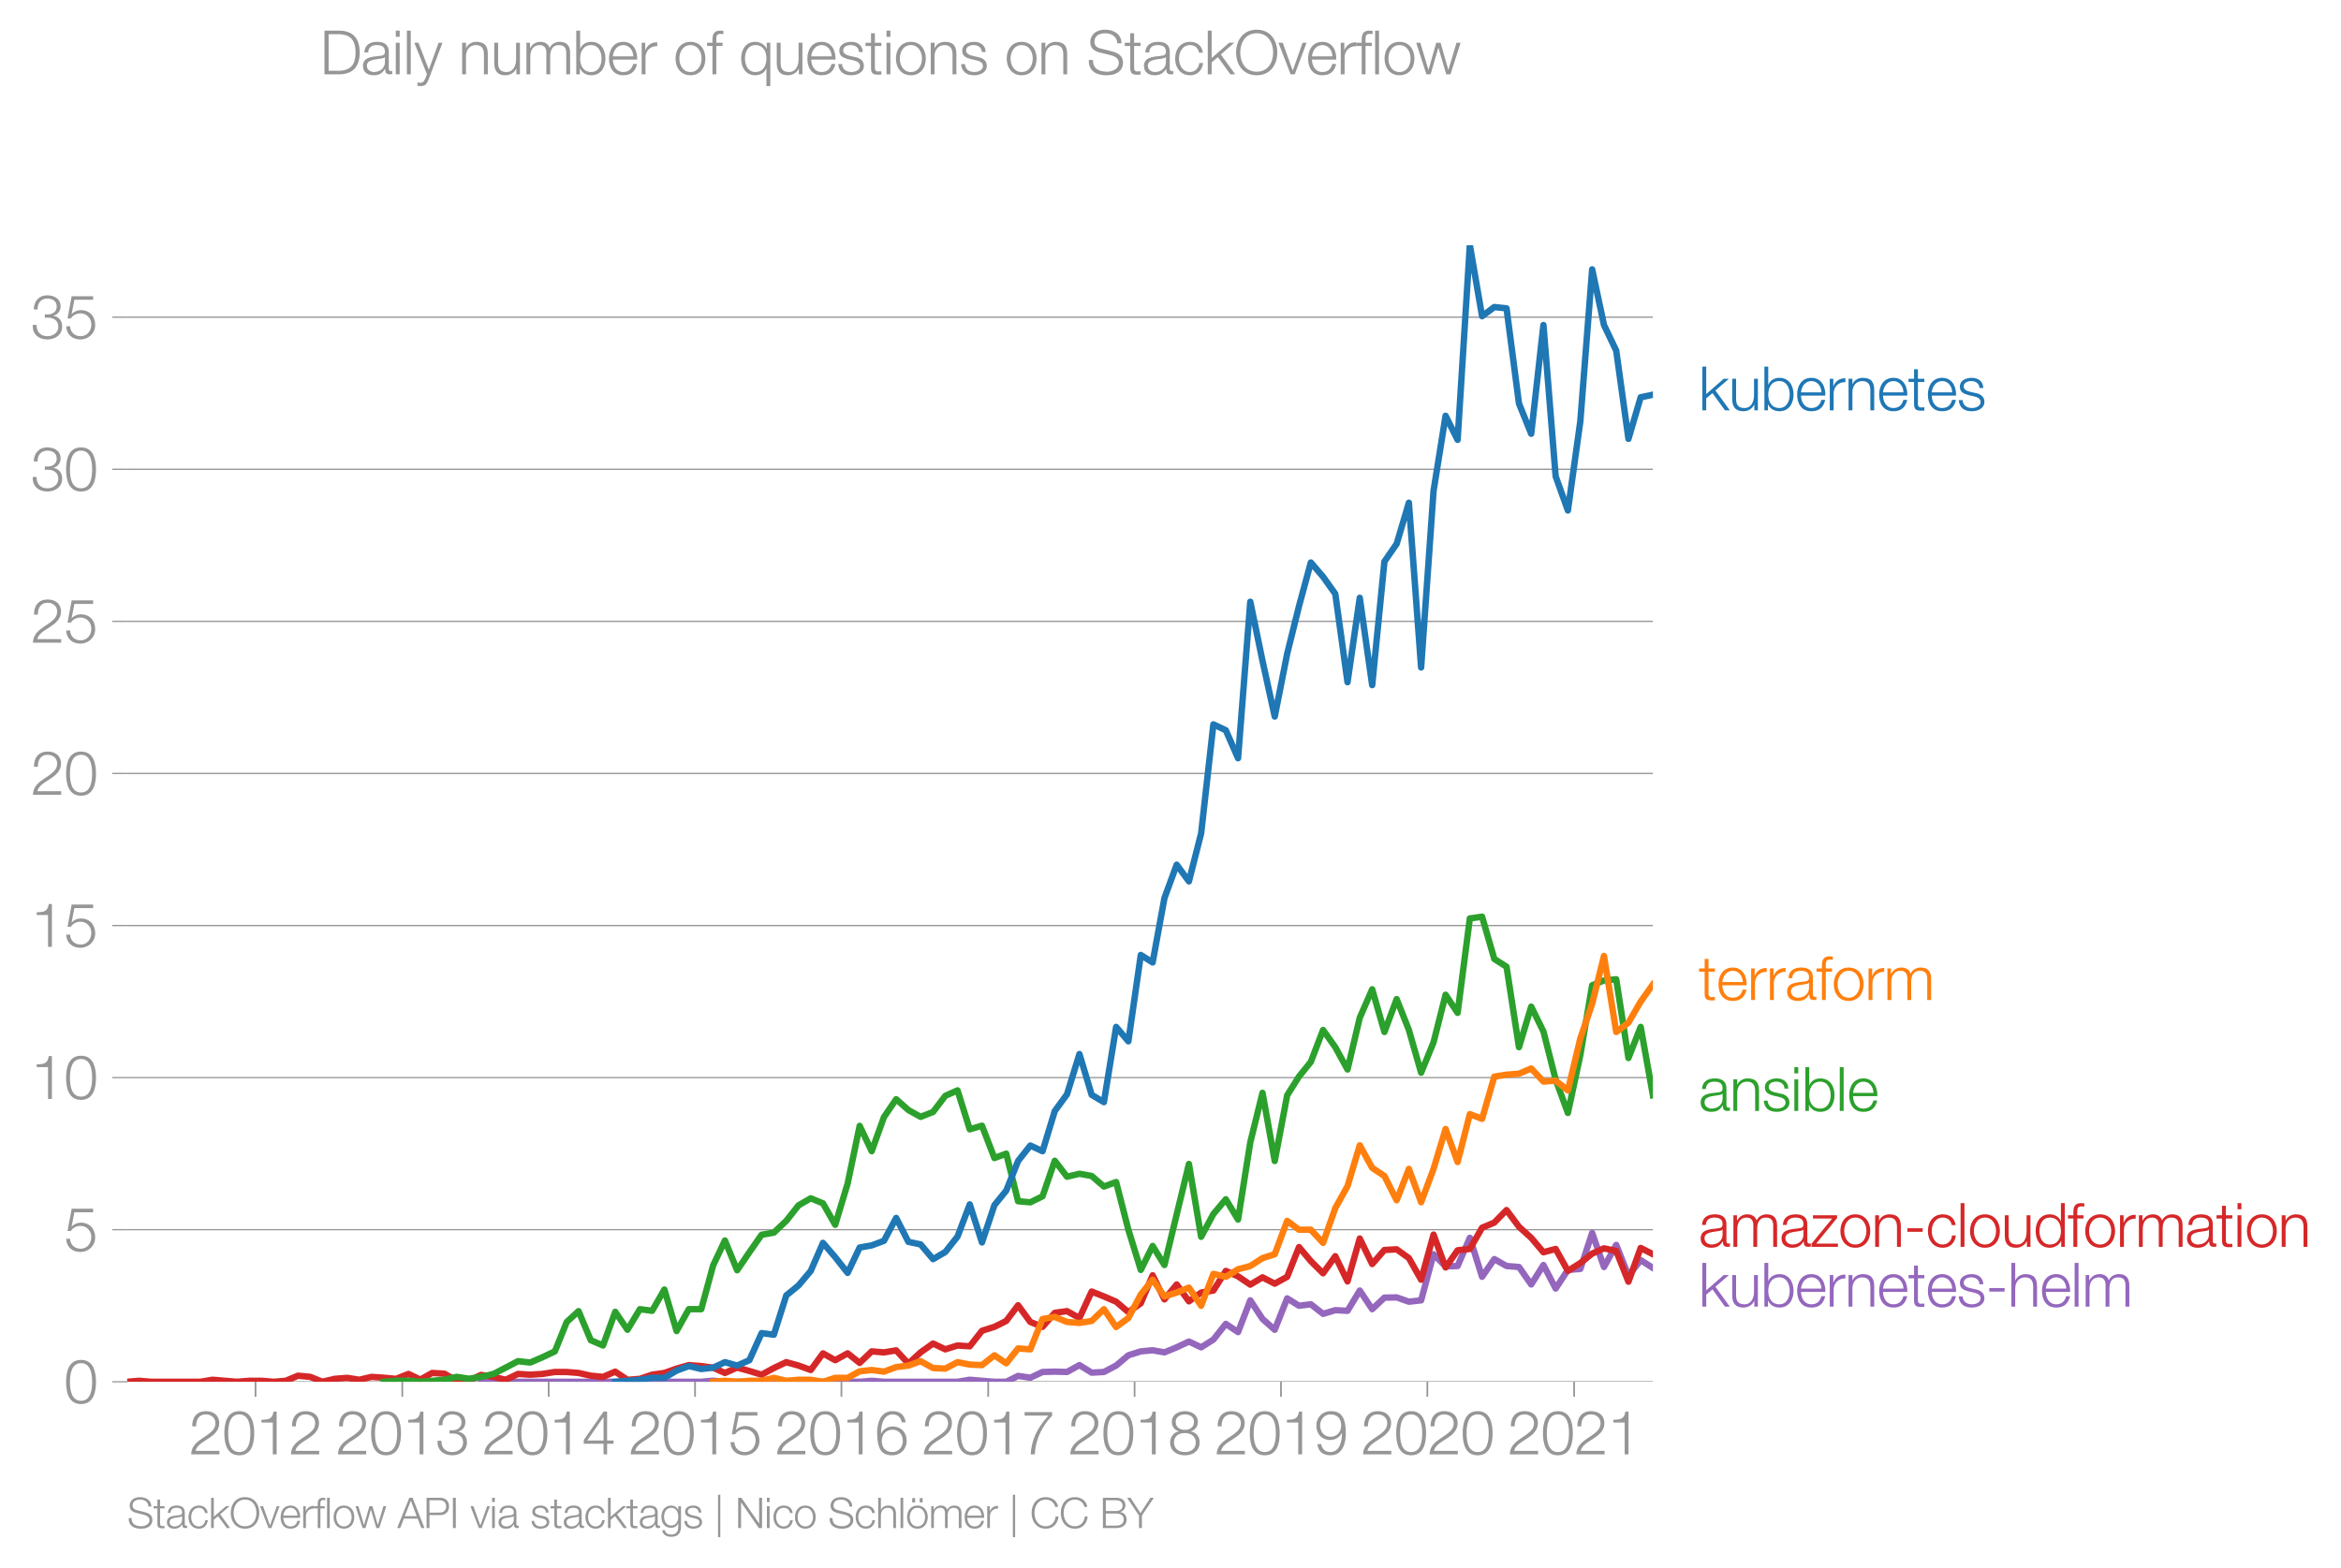 <svg height="489.395" viewBox="0 0 547.937 367.046" width="730.582" xmlns="http://www.w3.org/2000/svg" xmlns:xlink="http://www.w3.org/1999/xlink"><defs><style>*{stroke-linecap:butt;stroke-linejoin:round}</style></defs><g id="figure_1"><path d="M0 367.046h547.937V0H0z" style="fill:none" id="patch_1"/><g id="axes_1"><path d="M29.766 323.519h357.12V57.407H29.766z" style="fill:none" id="patch_2"/><g id="matplotlib.axis_1"><g id="xtick_1"><g id="line2d_1"><defs><path d="M0 0v3.5" id="mca7bc85712" style="stroke:#969696;stroke-width:.4"/></defs><use style="fill:#969696;stroke:#969696;stroke-width:.4" x="59.804" xlink:href="#mca7bc85712" y="323.519"/></g><g style="fill:#969696" transform="matrix(.14 0 0 -.14 44.238 340.516)" id="text_1"><defs><path d="M3181 371H691c109 602 909 999 1344 1293 583 378 1127 845 1127 1594 0 832-608 1260-1389 1260-973 0-1453-665-1434-1587h403c-12 659 276 1248 1012 1248 544 0 1004-333 1004-915 0-358-128-595-371-845C1626 1658 262 1331 230 0h2951v371z" id="HelveticaNeue-Light-32" transform="scale(.016)"/><path d="M1779 4179c1024 0 1159-1190 1159-1965 0-780-135-1971-1159-1971S621 1434 621 2214c0 775 134 1965 1158 1965zm0 339C474 4518 218 3258 218 2208 218 1165 474-96 1779-96c1306 0 1562 1261 1562 2310 0 1044-256 2304-1562 2304z" id="HelveticaNeue-Light-30" transform="scale(.016)"/><path d="M621 3328h1184V0h403v4480h-326c-122-826-557-838-1261-864v-288z" id="HelveticaNeue-Light-31" transform="scale(.016)"/></defs><use xlink:href="#HelveticaNeue-Light-32"/><use x="55.6" xlink:href="#HelveticaNeue-Light-30"/><use x="111.2" xlink:href="#HelveticaNeue-Light-31"/><use x="166.8" xlink:href="#HelveticaNeue-Light-32"/></g></g><g id="xtick_2"><use style="fill:#969696;stroke:#969696;stroke-width:.4" x="94.16" xlink:href="#mca7bc85712" y="323.519" id="line2d_2"/><g style="fill:#969696" transform="matrix(.14 0 0 -.14 78.593 340.516)" id="text_2"><defs><path d="M211 1427C147 467 813-96 1741-96c825 0 1542 486 1542 1363 0 589-339 1011-921 1107v13c480 115 755 506 755 992 0 794-685 1139-1389 1139-870 0-1408-627-1414-1472h403c-13 666 345 1133 1017 1133 538 0 980-256 980-845 0-563-493-819-909-812h-339v-340h339c595 0 1075-313 1075-947 0-640-557-992-1146-992-723 0-1145 474-1120 1184H211z" id="HelveticaNeue-Light-33" transform="scale(.016)"/></defs><use xlink:href="#HelveticaNeue-Light-32"/><use x="55.6" xlink:href="#HelveticaNeue-Light-30"/><use x="111.2" xlink:href="#HelveticaNeue-Light-31"/><use x="166.8" xlink:href="#HelveticaNeue-Light-33"/></g></g><g id="xtick_3"><use style="fill:#969696;stroke:#969696;stroke-width:.4" x="128.421" xlink:href="#mca7bc85712" y="323.519" id="line2d_3"/><g style="fill:#969696" transform="matrix(.14 0 0 -.14 112.855 340.516)" id="text_3"><defs><path d="M192 1114h2067V0h371v1114h672v339h-672v3027h-364L192 1504v-390zm365 339 1689 2438h13V1453H557z" id="HelveticaNeue-Light-34" transform="scale(.016)"/></defs><use xlink:href="#HelveticaNeue-Light-32"/><use x="55.6" xlink:href="#HelveticaNeue-Light-30"/><use x="111.2" xlink:href="#HelveticaNeue-Light-31"/><use x="166.8" xlink:href="#HelveticaNeue-Light-34"/></g></g><g id="xtick_4"><use style="fill:#969696;stroke:#969696;stroke-width:.4" x="162.683" xlink:href="#mca7bc85712" y="323.519" id="line2d_4"/><g style="fill:#969696" transform="matrix(.14 0 0 -.14 147.117 340.516)" id="text_4"><defs><path d="M230 1280C250 429 870-96 1702-96c858 0 1556 640 1556 1517 0 902-583 1549-1504 1549-346 0-724-154-948-416l-12 12 288 1485h1958v371H800L365 2099h345c218 339 602 531 999 531 665 0 1145-505 1145-1164 0-653-428-1223-1120-1223-614 0-1081 416-1100 1037H230z" id="HelveticaNeue-Light-35" transform="scale(.016)"/></defs><use xlink:href="#HelveticaNeue-Light-32"/><use x="55.6" xlink:href="#HelveticaNeue-Light-30"/><use x="111.2" xlink:href="#HelveticaNeue-Light-31"/><use x="166.8" xlink:href="#HelveticaNeue-Light-35"/></g></g><g id="xtick_5"><use style="fill:#969696;stroke:#969696;stroke-width:.4" x="196.945" xlink:href="#mca7bc85712" y="323.519" id="line2d_5"/><g style="fill:#969696" transform="matrix(.14 0 0 -.14 181.379 340.516)" id="text_5"><defs><path d="M1856 2579c685 0 1082-531 1082-1184 0-621-436-1152-1076-1152-780 0-1120 519-1120 1152 0 659 410 1184 1114 1184zm1376 768c-96 781-589 1171-1376 1171-1466 0-1600-1702-1600-2233C256 538 736-96 1824-96c883 0 1517 646 1517 1517 0 877-583 1497-1479 1497-505 0-979-300-1190-742h-13c0 813 192 2003 1235 2003 519 0 864-339 935-832h403z" id="HelveticaNeue-Light-36" transform="scale(.016)"/></defs><use xlink:href="#HelveticaNeue-Light-32"/><use x="55.6" xlink:href="#HelveticaNeue-Light-30"/><use x="111.2" xlink:href="#HelveticaNeue-Light-31"/><use x="166.8" xlink:href="#HelveticaNeue-Light-36"/></g></g><g id="xtick_6"><use style="fill:#969696;stroke:#969696;stroke-width:.4" x="231.3" xlink:href="#mca7bc85712" y="323.519" id="line2d_6"/><g style="fill:#969696" transform="matrix(.14 0 0 -.14 215.734 340.516)" id="text_6"><defs><path d="M326 4051h2477C1562 2637 1069 1517 960 0h435c103 2086 1255 3469 1811 4051v371H326v-371z" id="HelveticaNeue-Light-37" transform="scale(.016)"/></defs><use xlink:href="#HelveticaNeue-Light-32"/><use x="55.6" xlink:href="#HelveticaNeue-Light-30"/><use x="111.2" xlink:href="#HelveticaNeue-Light-31"/><use x="166.8" xlink:href="#HelveticaNeue-Light-37"/></g></g><g id="xtick_7"><use style="fill:#969696;stroke:#969696;stroke-width:.4" x="265.562" xlink:href="#mca7bc85712" y="323.519" id="line2d_7"/><g style="fill:#969696" transform="matrix(.14 0 0 -.14 249.996 340.516)" id="text_7"><defs><path d="M1779 243c-627 0-1139 339-1139 1011 0 660 525 986 1139 973 602 13 1139-326 1139-973 0-684-512-1011-1139-1011zm1357 3155c0 768-698 1120-1363 1120-659 0-1357-352-1357-1120 0-492 262-844 730-985v-13c-551-102-896-563-909-1146C237 352 941-96 1779-96c839 0 1543 448 1543 1350 0 602-340 1031-916 1146v13c455 134 730 499 730 985zm-1357-832c-473-12-960 231-960 832 0 512 467 781 960 781 538 0 954-269 954-781 0-576-461-844-954-832z" id="HelveticaNeue-Light-38" transform="scale(.016)"/></defs><use xlink:href="#HelveticaNeue-Light-32"/><use x="55.6" xlink:href="#HelveticaNeue-Light-30"/><use x="111.2" xlink:href="#HelveticaNeue-Light-31"/><use x="166.8" xlink:href="#HelveticaNeue-Light-38"/></g></g><g id="xtick_8"><use style="fill:#969696;stroke:#969696;stroke-width:.4" x="299.824" xlink:href="#mca7bc85712" y="323.519" id="line2d_8"/><g style="fill:#969696" transform="matrix(.14 0 0 -.14 284.258 340.516)" id="text_8"><defs><path d="M1702 1843c-684 0-1081 531-1081 1184 0 621 435 1152 1075 1152 781 0 1120-518 1120-1152 0-659-410-1184-1114-1184zM326 1075C422 294 915-96 1702-96c1466 0 1600 1702 1600 2234 0 1747-480 2380-1568 2380-883 0-1516-646-1516-1516 0-877 582-1498 1478-1498 506 0 979 301 1190 742h13c0-812-192-2003-1235-2003-518 0-864 339-934 832H326z" id="HelveticaNeue-Light-39" transform="scale(.016)"/></defs><use xlink:href="#HelveticaNeue-Light-32"/><use x="55.6" xlink:href="#HelveticaNeue-Light-30"/><use x="111.2" xlink:href="#HelveticaNeue-Light-31"/><use x="166.8" xlink:href="#HelveticaNeue-Light-39"/></g></g><g id="xtick_9"><use style="fill:#969696;stroke:#969696;stroke-width:.4" x="334.086" xlink:href="#mca7bc85712" y="323.519" id="line2d_9"/><g style="fill:#969696" transform="matrix(.14 0 0 -.14 318.52 340.516)" id="text_9"><use xlink:href="#HelveticaNeue-Light-32"/><use x="55.6" xlink:href="#HelveticaNeue-Light-30"/><use x="111.2" xlink:href="#HelveticaNeue-Light-32"/><use x="166.8" xlink:href="#HelveticaNeue-Light-30"/></g></g><g id="xtick_10"><use style="fill:#969696;stroke:#969696;stroke-width:.4" x="368.441" xlink:href="#mca7bc85712" y="323.519" id="line2d_10"/><g style="fill:#969696" transform="matrix(.14 0 0 -.14 352.875 340.516)" id="text_10"><use xlink:href="#HelveticaNeue-Light-32"/><use x="55.6" xlink:href="#HelveticaNeue-Light-30"/><use x="111.2" xlink:href="#HelveticaNeue-Light-32"/><use x="166.8" xlink:href="#HelveticaNeue-Light-31"/></g></g></g><g id="matplotlib.axis_2"><g id="ytick_1"><path clip-path="url(#p42429f0a68)" d="M29.766 323.519h357.12" style="fill:none;stroke:#969696;stroke-linecap:square;stroke-width:.3" id="line2d_11"/><g id="line2d_12"><defs><path d="M0 0h-3.5" id="m546b380d04" style="stroke:#969696;stroke-width:.3"/></defs><use style="fill:#969696;stroke:#969696;stroke-width:.3" x="29.766" xlink:href="#m546b380d04" y="323.519"/></g><use xlink:href="#HelveticaNeue-Light-30" style="fill:#969696" transform="matrix(.14 0 0 -.14 14.983 328.517)" id="text_11"/></g><g id="ytick_2"><path clip-path="url(#p42429f0a68)" d="M29.766 287.91h357.12" style="fill:none;stroke:#969696;stroke-linecap:square;stroke-width:.3" id="line2d_13"/><use style="fill:#969696;stroke:#969696;stroke-width:.3" x="29.766" xlink:href="#m546b380d04" y="287.911" id="line2d_14"/><use xlink:href="#HelveticaNeue-Light-35" style="fill:#969696" transform="matrix(.14 0 0 -.14 14.983 292.91)" id="text_12"/></g><g id="ytick_3"><path clip-path="url(#p42429f0a68)" d="M29.766 252.302h357.12" style="fill:none;stroke:#969696;stroke-linecap:square;stroke-width:.3" id="line2d_15"/><use style="fill:#969696;stroke:#969696;stroke-width:.3" x="29.766" xlink:href="#m546b380d04" y="252.302" id="line2d_16"/><g style="fill:#969696" transform="matrix(.14 0 0 -.14 7.2 257.3)" id="text_13"><use xlink:href="#HelveticaNeue-Light-31"/><use x="55.6" xlink:href="#HelveticaNeue-Light-30"/></g></g><g id="ytick_4"><path clip-path="url(#p42429f0a68)" d="M29.766 216.694h357.12" style="fill:none;stroke:#969696;stroke-linecap:square;stroke-width:.3" id="line2d_17"/><use style="fill:#969696;stroke:#969696;stroke-width:.3" x="29.766" xlink:href="#m546b380d04" y="216.694" id="line2d_18"/><g style="fill:#969696" transform="matrix(.14 0 0 -.14 7.2 221.693)" id="text_14"><use xlink:href="#HelveticaNeue-Light-31"/><use x="55.6" xlink:href="#HelveticaNeue-Light-35"/></g></g><g id="ytick_5"><path clip-path="url(#p42429f0a68)" d="M29.766 181.086h357.12" style="fill:none;stroke:#969696;stroke-linecap:square;stroke-width:.3" id="line2d_19"/><use style="fill:#969696;stroke:#969696;stroke-width:.3" x="29.766" xlink:href="#m546b380d04" y="181.086" id="line2d_20"/><g style="fill:#969696" transform="matrix(.14 0 0 -.14 7.2 186.084)" id="text_15"><use xlink:href="#HelveticaNeue-Light-32"/><use x="55.6" xlink:href="#HelveticaNeue-Light-30"/></g></g><g id="ytick_6"><path clip-path="url(#p42429f0a68)" d="M29.766 145.478h357.12" style="fill:none;stroke:#969696;stroke-linecap:square;stroke-width:.3" id="line2d_21"/><use style="fill:#969696;stroke:#969696;stroke-width:.3" x="29.766" xlink:href="#m546b380d04" y="145.478" id="line2d_22"/><g style="fill:#969696" transform="matrix(.14 0 0 -.14 7.2 150.476)" id="text_16"><use xlink:href="#HelveticaNeue-Light-32"/><use x="55.6" xlink:href="#HelveticaNeue-Light-35"/></g></g><g id="ytick_7"><path clip-path="url(#p42429f0a68)" d="M29.766 109.87h357.12" style="fill:none;stroke:#969696;stroke-linecap:square;stroke-width:.3" id="line2d_23"/><use style="fill:#969696;stroke:#969696;stroke-width:.3" x="29.766" xlink:href="#m546b380d04" y="109.87" id="line2d_24"/><g style="fill:#969696" transform="matrix(.14 0 0 -.14 7.2 114.868)" id="text_17"><use xlink:href="#HelveticaNeue-Light-33"/><use x="55.6" xlink:href="#HelveticaNeue-Light-30"/></g></g><g id="ytick_8"><path clip-path="url(#p42429f0a68)" d="M29.766 74.261h357.12" style="fill:none;stroke:#969696;stroke-linecap:square;stroke-width:.3" id="line2d_25"/><use style="fill:#969696;stroke:#969696;stroke-width:.3" x="29.766" xlink:href="#m546b380d04" y="74.261" id="line2d_26"/><g style="fill:#969696" transform="matrix(.14 0 0 -.14 7.2 79.26)" id="text_18"><use xlink:href="#HelveticaNeue-Light-33"/><use x="55.6" xlink:href="#HelveticaNeue-Light-35"/></g></g></g><path clip-path="url(#p42429f0a68)" d="m112.605 323.519 2.91-.23 2.862.23H164.138l2.77-.254 2.766.254H201.216l2.814-.23 2.865.23h17.226l2.861-.475 2.863.245 2.91.23h2.77l2.767-1.379 2.865.43 2.862-1.348 2.863-.077 2.863.077 2.91-1.609 2.863 1.77 2.865-.161 2.861-1.501 2.863-2.405 2.91-.919 2.77-.254 2.766.484 2.865-1.18 2.863-1.347 2.863 1.348 2.863-1.808 2.91-3.675 2.863 1.922 2.865-7.436 2.861 4.35 2.863 2.542 2.91-7.351 2.769 1.723 2.767-.345 2.865 2.244 2.863-.865 2.863.153 2.863-4.748 2.91 4.365 2.863-2.703 2.865-.054 2.86 1.003 2.864-.314 2.91-10.797 2.816 2.852 2.814-.095 2.865-6.601 2.863 9.128 2.863-4.143 2.863 1.616 2.91.23 2.862 4.089 2.865-4.549 2.861 5.498 2.863-4.35 2.91-.23 2.77-8.425 2.766 7.966 2.865-5.169 2.863 7.237 2.863-3.676 2.863 1.838" style="fill:none;stroke:#9467bd;stroke-linecap:square;stroke-width:1.5" id="line2d_27"/><path clip-path="url(#p42429f0a68)" d="m29.766 323.519 2.767-.23 2.865.23h11.499l2.863-.475 2.865.245 2.861.23 2.863-.23h2.91l2.816.23 2.814-.23 2.865-1.194 2.863.275 2.863 1.149 2.863-.69 2.91-.229 2.863.444 2.865-.674 2.86.2 2.864.26 2.91-1.149 2.769 1.33 2.767-1.56 2.865.169 2.863 1.67 2.863-.009 2.863-1.37 2.91.46 2.862.673 2.865-1.363 2.861.176 2.863-.176 2.91-.46 2.77.009 2.766.221 2.865.644 2.863.275 2.863-1.225 2.863 1.914 2.91-.23 2.863-.972 2.865-.406 2.861-1.018 2.863-.82 2.91.23 2.77.37 2.766 1.238 2.865-1.256 2.863.797 2.863.865 2.863-1.554 2.91-1.379 2.863.797 2.865 1.041 2.86-3.89 2.864 1.593 2.91-1.608 2.816 2.242 2.814-2.702 2.865.238 2.863-.467 2.863 3.078 2.863-2.619 2.91-2.068 2.863 1.363 2.864-.903 2.861.191 2.863-3.637 2.91-.919 2.77-1.378 2.767-3.676 2.865 3.913 2.862 1.141 2.863-3.278 2.863-.398 2.91 1.608 2.863-6.195 2.865 1.141 2.861 1.233 2.863 2.443 2.91-2.068 2.77-6.547 2.766 5.629 2.865-3.492 2.863 3.951 2.863-2.052 2.863-.475 2.91-4.595 2.863 1.272 2.865 1.945 2.861-1.708 2.863 1.478 2.91-1.608 2.769-6.958 2.767 3.282 2.865 2.856 2.863-4.005 2.863 5.904 2.863-10.039 2.91 5.973 2.863-3.293 2.865-.153 2.86 2.053 2.864 5.069 2.91-10.568 2.816 7.692 2.814-4.016 2.865-.314 2.863-4.97 2.863-1.202 2.863-2.933 2.91 3.905 2.862 2.589 2.865 3.384 2.861-.773 2.863 5.138 2.91-1.837 2.77-2.216 2.766-1.23 2.865.62 2.863 7.19 2.863-7.902 2.863 1.47" style="fill:none;stroke:#d62728;stroke-linecap:square;stroke-width:1.5" id="line2d_28"/><path clip-path="url(#p42429f0a68)" d="m89.842 323.519 2.863-.23h2.91l2.769.23 2.767-.23 2.865-.245 2.863-.674 2.863.437 2.863-.437 2.91-.689 2.862-1.486 2.865-1.5 2.861.314 2.863-1.233 2.91-1.379 2.77-6.867 2.766-2.552 2.865 6.808 2.863 1.233 2.863-7.88 2.863 4.204 2.91-4.824 2.863.383 2.865-4.978 2.861 9.725 2.863-5.13h2.91l2.77-10.215 2.766-5.866 2.865 6.968 2.863-4.212 2.863-4.096 2.863-.498 2.91-2.757 2.863-3.63 2.865-1.654 2.86 1.18 2.864 5.023 2.91-9.649 2.816-13.514 2.814 5.933 2.865-7.971 2.863-4.204 2.863 2.542 2.863 1.593 2.91-1.149 2.863-3.768 2.864-1.286 2.861 9.12 2.863-.85 2.91 7.581 2.77-1.033 2.767 11.141 2.865.253 2.862-1.401 2.863-8.332 2.863 3.737 2.91-.689 2.863.513 2.865 2.474 2.861-1.05 2.863 11.158 2.91 9.419 2.77-5.604 2.766 4.455 2.865-11.831 2.863-11.831 2.863 17.053 2.863-5.337 2.91-3.446 2.863 4.748 2.865-18.072 2.861-11.602 2.863 15.967 2.91-15.392 2.769-4.39 2.767-3.421 2.865-7.482 2.863 4.036 2.863 5.222 2.863-12.114 2.91-6.662 2.863 9.993 2.865-7.696 2.86 7.221 2.864 10.009 2.91-7.122 2.816-11.13 2.814 4.238 2.865-22.107 2.863-.406 2.863 9.901 2.863 1.815 2.91 18.838 2.862-9.496 2.865 5.82 2.861 11.272 2.863 7.796 2.91-13.554 2.77-16.336 2.766-1.124 2.865-.283 2.863 18.432 2.863-7.275 2.863 16.005" style="fill:none;stroke:#2ca02c;stroke-linecap:square;stroke-width:1.5" id="line2d_29"/><g style="fill:#1f77b4" transform="matrix(.14 0 0 -.14 397.6 96.072)" id="text_19"><defs><path d="M384 0h403v1254l653 544L2746 0h505L1747 2080l1408 1222h-537L787 1702v2868H384V0z" id="HelveticaNeue-Light-6b" transform="scale(.016)"/><path d="M3059 3302h-403V1568c0-672-301-1325-992-1325-640 0-864 314-883 909v2150H378V1158C378 390 704-96 1536-96c493 0 928 250 1139 691h13V0h371v3302z" id="HelveticaNeue-Light-75" transform="scale(.016)"/><path d="M3027 1651c0-685-313-1408-1081-1408-858 0-1159 723-1159 1408s301 1408 1159 1408c768 0 1081-723 1081-1408zM384 0h371v627h13C954 179 1414-96 1946-96c1004 0 1484 813 1484 1747 0 935-480 1747-1484 1747-493 0-973-249-1146-723h-13v1895H384V0z" id="HelveticaNeue-Light-62" transform="scale(.016)"/><path d="M3162 1542c32 928-391 1856-1453 1856-1050 0-1491-876-1491-1747C218 710 659-96 1709-96c832 0 1267 435 1440 1184h-403c-128-499-448-845-1037-845-775 0-1082 711-1088 1299h2541zM621 1882c64 601 429 1177 1088 1177 653 0 1030-569 1049-1177H621z" id="HelveticaNeue-Light-65" transform="scale(.016)"/><path d="M384 0h403v1760c0 685 499 1222 1229 1184v403c-595 26-1043-288-1248-819h-13v774H384V0z" id="HelveticaNeue-Light-72" transform="scale(.016)"/><path d="M378 0h403v1926c13 647 397 1133 1037 1133 652 0 838-429 838-998V0h403v2125c0 787-281 1273-1209 1273-468 0-909-268-1056-665h-13v569H378V0z" id="HelveticaNeue-Light-6e" transform="scale(.016)"/><path d="M1024 4294H621v-992H45v-339h576V704c-7-563 179-742 717-742 121 0 236 12 358 12v346c-115-13-230-19-346-19-288 19-326 173-326 435v2227h672v339h-672v992z" id="HelveticaNeue-Light-74" transform="scale(.016)"/><path d="M2765 2336c-26 717-551 1062-1210 1062-582 0-1241-256-1241-928 0-563 396-742 921-883l519-115c364-90 723-218 723-602 0-460-525-627-903-627-537 0-940 282-972 826H198C262 262 787-96 1555-96c615 0 1325 275 1325 992 0 576-480 845-941 915l-537 122c-276 70-685 198-685 557 0 428 422 569 781 569 460 0 844-224 864-723h403z" id="HelveticaNeue-Light-73" transform="scale(.016)"/></defs><use xlink:href="#HelveticaNeue-Light-6b"/><use x="50" xlink:href="#HelveticaNeue-Light-75"/><use x="103.7" xlink:href="#HelveticaNeue-Light-62"/><use x="161.1" xlink:href="#HelveticaNeue-Light-65"/><use x="213" xlink:href="#HelveticaNeue-Light-72"/><use x="244.5" xlink:href="#HelveticaNeue-Light-6e"/><use x="298.2" xlink:href="#HelveticaNeue-Light-65"/><use x="350.1" xlink:href="#HelveticaNeue-Light-74"/><use x="379.7" xlink:href="#HelveticaNeue-Light-65"/><use x="431.6" xlink:href="#HelveticaNeue-Light-73"/></g><g style="fill:#ff7f0e" transform="matrix(.14 0 0 -.14 397.6 234.14)" id="text_20"><defs><path d="M2496 1280c6-646-538-1037-1152-1037-378 0-736 250-736 653 0 646 851 640 1536 762 109 19 288 51 339 147h13v-525zM749 2291c13 538 384 768 883 768 474 0 864-134 864-678 0-365-186-410-518-448-871-103-1773-135-1773-1063 0-665 499-966 1107-966 634 0 922 243 1203 672h13c0-346 64-576 474-576 108 0 172 6 262 26v339c-32-13-83-26-128-26-160 0-237 90-237 243v1754c0 883-633 1062-1216 1062-755 0-1299-332-1337-1107h403z" id="HelveticaNeue-Light-61" transform="scale(.016)"/><path d="M1658 3302h-653v288c6 359-7 640 441 640 96 0 186-12 295-32v346c-128 19-224 26-339 26-647 0-807-397-800-967v-301H38v-339h564V0h403v2963h653v339z" id="HelveticaNeue-Light-66" transform="scale(.016)"/><path d="M1779 3398c-1011 0-1561-800-1561-1747S768-96 1779-96s1562 800 1562 1747-551 1747-1562 1747zm0-339c775 0 1159-704 1159-1408S2554 243 1779 243c-774 0-1158 704-1158 1408s384 1408 1158 1408z" id="HelveticaNeue-Light-6f" transform="scale(.016)"/><path d="M384 0h403v1843c7 691 288 1216 986 1216 512 0 697-371 691-819V0h403v1869c0 614 199 1190 896 1190 576 0 781-294 781-838V0h403v2240c0 781-371 1158-1094 1158-435 0-851-211-1050-646-121 435-512 646-947 646-525 0-870-256-1082-652h-19v556H384V0z" id="HelveticaNeue-Light-6d" transform="scale(.016)"/></defs><use xlink:href="#HelveticaNeue-Light-74"/><use x="29.6" xlink:href="#HelveticaNeue-Light-65"/><use x="81.5" xlink:href="#HelveticaNeue-Light-72"/><use x="113" xlink:href="#HelveticaNeue-Light-72"/><use x="144.5" xlink:href="#HelveticaNeue-Light-61"/><use x="196.4" xlink:href="#HelveticaNeue-Light-66"/><use x="222.3" xlink:href="#HelveticaNeue-Light-6f"/><use x="277.9" xlink:href="#HelveticaNeue-Light-72"/><use x="309.4" xlink:href="#HelveticaNeue-Light-6d"/></g><g style="fill:#2ca02c" transform="matrix(.14 0 0 -.14 397.6 260.1)" id="text_21"><defs><path d="M390 0h404v3302H390V0zm0 3923h404v647H390v-647z" id="HelveticaNeue-Light-69" transform="scale(.016)"/><path d="M390 0h404v4570H390V0z" id="HelveticaNeue-Light-6c" transform="scale(.016)"/></defs><use xlink:href="#HelveticaNeue-Light-61"/><use x="51.9" xlink:href="#HelveticaNeue-Light-6e"/><use x="105.6" xlink:href="#HelveticaNeue-Light-73"/><use x="153.7" xlink:href="#HelveticaNeue-Light-69"/><use x="172.2" xlink:href="#HelveticaNeue-Light-62"/><use x="229.6" xlink:href="#HelveticaNeue-Light-6c"/><use x="248.1" xlink:href="#HelveticaNeue-Light-65"/></g><g style="fill:#d62728" transform="matrix(.14 0 0 -.14 397.6 291.924)" id="text_22"><defs><path d="M2765 3014v288H243v-339h2010L96 326V0h2758v339H582l2183 2675z" id="HelveticaNeue-Light-7a" transform="scale(.016)"/><path d="M1984 1574v372H384v-372h1600z" id="HelveticaNeue-Light-2d" transform="scale(.016)"/><path d="M3117 2266c-90 755-634 1132-1338 1132-1011 0-1561-800-1561-1747S768-96 1779-96c736 0 1255 486 1363 1280h-403c-51-550-461-941-960-941-774 0-1158 704-1158 1408s384 1408 1158 1408c525 0 826-301 935-793h403z" id="HelveticaNeue-Light-63" transform="scale(.016)"/><path d="M646 1651c0 685 314 1408 1082 1408 858 0 1158-723 1158-1408S2586 243 1728 243C960 243 646 966 646 1651zm2644 2919h-404V2675h-12c-173 474-653 723-1146 723-1005 0-1485-812-1485-1747C243 717 723-96 1728-96c480 0 1005 294 1178 723h12V0h372v4570z" id="HelveticaNeue-Light-64" transform="scale(.016)"/></defs><use xlink:href="#HelveticaNeue-Light-61"/><use x="51.9" xlink:href="#HelveticaNeue-Light-6d"/><use x="135.2" xlink:href="#HelveticaNeue-Light-61"/><use x="187.1" xlink:href="#HelveticaNeue-Light-7a"/><use x="233.4" xlink:href="#HelveticaNeue-Light-6f"/><use x="289" xlink:href="#HelveticaNeue-Light-6e"/><use x="342.7" xlink:href="#HelveticaNeue-Light-2d"/><use x="379.7" xlink:href="#HelveticaNeue-Light-63"/><use x="431.6" xlink:href="#HelveticaNeue-Light-6c"/><use x="450.1" xlink:href="#HelveticaNeue-Light-6f"/><use x="505.7" xlink:href="#HelveticaNeue-Light-75"/><use x="559.4" xlink:href="#HelveticaNeue-Light-64"/><use x="616.8" xlink:href="#HelveticaNeue-Light-66"/><use x="642.7" xlink:href="#HelveticaNeue-Light-6f"/><use x="698.3" xlink:href="#HelveticaNeue-Light-72"/><use x="729.8" xlink:href="#HelveticaNeue-Light-6d"/><use x="813.1" xlink:href="#HelveticaNeue-Light-61"/><use x="865" xlink:href="#HelveticaNeue-Light-74"/><use x="894.6" xlink:href="#HelveticaNeue-Light-69"/><use x="913.1" xlink:href="#HelveticaNeue-Light-6f"/><use x="968.7" xlink:href="#HelveticaNeue-Light-6e"/></g><g style="fill:#9467bd" transform="matrix(.14 0 0 -.14 397.6 305.924)" id="text_23"><defs><path d="M378 0h403v1926c13 647 397 1133 1037 1133 652 0 838-429 838-998V0h403v2125c0 787-281 1273-1209 1273-468 0-909-268-1056-665h-13v1837H378V0z" id="HelveticaNeue-Light-68" transform="scale(.016)"/></defs><use xlink:href="#HelveticaNeue-Light-6b"/><use x="50" xlink:href="#HelveticaNeue-Light-75"/><use x="103.7" xlink:href="#HelveticaNeue-Light-62"/><use x="161.1" xlink:href="#HelveticaNeue-Light-65"/><use x="213" xlink:href="#HelveticaNeue-Light-72"/><use x="244.5" xlink:href="#HelveticaNeue-Light-6e"/><use x="298.2" xlink:href="#HelveticaNeue-Light-65"/><use x="350.1" xlink:href="#HelveticaNeue-Light-74"/><use x="379.7" xlink:href="#HelveticaNeue-Light-65"/><use x="431.6" xlink:href="#HelveticaNeue-Light-73"/><use x="479.7" xlink:href="#HelveticaNeue-Light-2d"/><use x="516.7" xlink:href="#HelveticaNeue-Light-68"/><use x="570.4" xlink:href="#HelveticaNeue-Light-65"/><use x="622.3" xlink:href="#HelveticaNeue-Light-6c"/><use x="640.8" xlink:href="#HelveticaNeue-Light-6d"/></g><g style="fill:#969696" transform="matrix(.097 0 0 -.097 29.766 357.766)" id="text_24"><defs><path d="M230 1504C179 390 973-96 2054-96c1620 0 1748 992 1748 1306 0 748-538 1030-1184 1203l-1114 275c-371 90-691 269-691 698 0 678 550 908 1145 908 647 0 1223-352 1248-1049h436c6 934-788 1421-1690 1421-1286 0-1574-839-1574-1287 0-710 492-966 1030-1101l1018-249c422-103 940-307 940-826 0-665-729-928-1209-928-832 0-1511 288-1491 1229H230z" id="HelveticaNeue-Light-53" transform="scale(.016)"/><path d="M218 2285C218 1037 934-96 2374-96c1434 0 2151 1133 2151 2381s-717 2381-2151 2381C934 4666 218 3533 218 2285zm435 0c0 998 512 2009 1721 2009 1204 0 1716-1011 1716-2009 0-999-512-2010-1716-2010-1209 0-1721 1011-1721 2010z" id="HelveticaNeue-Light-4f" transform="scale(.016)"/><path d="M1286 0h429l1235 3302h-416L1510 403h-12L461 3302H13L1286 0z" id="HelveticaNeue-Light-76" transform="scale(.016)"/><path d="M1114 0h441l807 2778h12L3187 0h442l1062 3302h-429L3418 474h-13l-807 2828h-454L1338 474h-13L480 3302H51L1114 0z" id="HelveticaNeue-Light-77" transform="scale(.016)"/><path d="M-45 0h467l551 1421h2080L3610 0h467L2285 4570h-487L-45 0zm2067 4134 884-2342H1107l915 2342z" id="HelveticaNeue-Light-41" transform="scale(.016)"/><path d="M461 0h435v1958h1594c819 0 1356 480 1356 1306s-537 1306-1356 1306H461V0zm435 4198h1498c601 0 1017-307 1017-934s-416-934-1017-934H896v1868z" id="HelveticaNeue-Light-50" transform="scale(.016)"/><path d="M493 0h435v4570H493V0z" id="HelveticaNeue-Light-49" transform="scale(.016)"/><path d="M1709 378c-743 0-1088 646-1088 1312 0 684 320 1369 1088 1369 761 0 1062-723 1062-1369 0-672-365-1312-1062-1312zm1465 2924h-403v-569h-13c-160 365-569 665-1049 665-954 0-1491-755-1491-1664C218 794 653 38 1709 38c473 0 864 276 1049 679h13V269c0-807-320-1248-1062-1248-448 0-877 173-967 659H339c58-704 711-998 1370-998 1081 0 1459 601 1465 1587v3033z" id="HelveticaNeue-Light-67" transform="scale(.016)"/><path d="M544-1370h339v6400H544v-6400z" id="HelveticaNeue-Light-7c" transform="scale(.016)"/><path d="M454 0h436v3866h12L3565 0h486v4570h-435V704h-13L941 4570H454V0z" id="HelveticaNeue-Light-4e" transform="scale(.016)"/><path d="M1779 3398c-1011 0-1561-800-1561-1747S768-96 1779-96s1562 800 1562 1747-551 1747-1562 1747zm0-339c775 0 1159-704 1159-1408S2554 243 1779 243c-774 0-1158 704-1158 1408s384 1408 1158 1408zm787 813v646h-435v-646h435zm-1132 0v646H998v-646h436z" id="HelveticaNeue-Light-f6" transform="scale(.016)"/><path d="M4237 3187c-115 960-973 1479-1837 1479-1440 0-2157-1133-2157-2381S960-96 2400-96c1069 0 1779 717 1901 1837h-435c-84-813-621-1466-1466-1466-1210 0-1722 1011-1722 2010 0 998 512 2009 1722 2009 666 0 1248-403 1402-1107h435z" id="HelveticaNeue-Light-43" transform="scale(.016)"/><path d="M896 2195h1498c761 0 1203-301 1203-883 0-730-557-947-1203-941H896v1824zM461 0h1933c1484 0 1638 864 1638 1299 0 595-378 1037-966 1114v13c473 102 793 544 793 1024 0 851-697 1120-1465 1120H461V0zm435 4198h1498c678 0 1030-288 1030-857 0-429-333-775-1030-775H896v1632z" id="HelveticaNeue-Light-42" transform="scale(.016)"/><path d="M1734 0h436v1882l1804 2688h-518L1958 2253 454 4570H-64l1798-2688V0z" id="HelveticaNeue-Light-59" transform="scale(.016)"/></defs><use xlink:href="#HelveticaNeue-Light-53"/><use x="63" xlink:href="#HelveticaNeue-Light-74"/><use x="92.6" xlink:href="#HelveticaNeue-Light-61"/><use x="144.5" xlink:href="#HelveticaNeue-Light-63"/><use x="196.4" xlink:href="#HelveticaNeue-Light-6b"/><use x="246.4" xlink:href="#HelveticaNeue-Light-4f"/><use x="320.5" xlink:href="#HelveticaNeue-Light-76"/><use x="366.8" xlink:href="#HelveticaNeue-Light-65"/><use x="418.7" xlink:href="#HelveticaNeue-Light-72"/><use x="450.2" xlink:href="#HelveticaNeue-Light-66"/><use x="476.1" xlink:href="#HelveticaNeue-Light-6c"/><use x="494.6" xlink:href="#HelveticaNeue-Light-6f"/><use x="550.2" xlink:href="#HelveticaNeue-Light-77"/><use x="624.3" xlink:href="#HelveticaNeue-Light-20"/><use x="652.1" xlink:href="#HelveticaNeue-Light-41"/><use x="715.1" xlink:href="#HelveticaNeue-Light-50"/><use x="778.1" xlink:href="#HelveticaNeue-Light-49"/><use x="800.3" xlink:href="#HelveticaNeue-Light-20"/><use x="828.1" xlink:href="#HelveticaNeue-Light-76"/><use x="874.4" xlink:href="#HelveticaNeue-Light-69"/><use x="892.9" xlink:href="#HelveticaNeue-Light-61"/><use x="944.8" xlink:href="#HelveticaNeue-Light-20"/><use x="972.6" xlink:href="#HelveticaNeue-Light-73"/><use x="1020.7" xlink:href="#HelveticaNeue-Light-74"/><use x="1050.3" xlink:href="#HelveticaNeue-Light-61"/><use x="1102.2" xlink:href="#HelveticaNeue-Light-63"/><use x="1154.1" xlink:href="#HelveticaNeue-Light-6b"/><use x="1204.1" xlink:href="#HelveticaNeue-Light-74"/><use x="1233.7" xlink:href="#HelveticaNeue-Light-61"/><use x="1285.6" xlink:href="#HelveticaNeue-Light-67"/><use x="1341.2" xlink:href="#HelveticaNeue-Light-73"/><use x="1389.3" xlink:href="#HelveticaNeue-Light-20"/><use x="1417.1" xlink:href="#HelveticaNeue-Light-7c"/><use x="1439.3" xlink:href="#HelveticaNeue-Light-20"/><use x="1467.1" xlink:href="#HelveticaNeue-Light-4e"/><use x="1537.5" xlink:href="#HelveticaNeue-Light-69"/><use x="1556" xlink:href="#HelveticaNeue-Light-63"/><use x="1607.9" xlink:href="#HelveticaNeue-Light-6f"/><use x="1663.5" xlink:href="#HelveticaNeue-Light-20"/><use x="1691.3" xlink:href="#HelveticaNeue-Light-53"/><use x="1754.3" xlink:href="#HelveticaNeue-Light-63"/><use x="1806.2" xlink:href="#HelveticaNeue-Light-68"/><use x="1859.9" xlink:href="#HelveticaNeue-Light-6c"/><use x="1878.4" xlink:href="#HelveticaNeue-Light-f6"/><use x="1934" xlink:href="#HelveticaNeue-Light-6d"/><use x="2017.3" xlink:href="#HelveticaNeue-Light-65"/><use x="2069.2" xlink:href="#HelveticaNeue-Light-72"/><use x="2100.7" xlink:href="#HelveticaNeue-Light-20"/><use x="2128.5" xlink:href="#HelveticaNeue-Light-7c"/><use x="2150.7" xlink:href="#HelveticaNeue-Light-20"/><use x="2178.499" xlink:href="#HelveticaNeue-Light-43"/><use x="2248.899" xlink:href="#HelveticaNeue-Light-43"/><use x="2319.299" xlink:href="#HelveticaNeue-Light-20"/><use x="2347.099" xlink:href="#HelveticaNeue-Light-42"/><use x="2413.799" xlink:href="#HelveticaNeue-Light-59"/></g><g style="fill:#969696" transform="matrix(.14 0 0 -.14 74.914 17.407)" id="text_25"><defs><path d="M896 4198h928c1312 7 1882-550 1882-1913S3136 365 1824 371H896v3827zM461 0h1581c1376 32 2099 787 2099 2285 0 1497-723 2253-2099 2285H461V0z" id="HelveticaNeue-Light-44" transform="scale(.016)"/><path d="m1331 13-141-378c-134-307-217-518-576-518-89 0-179 13-275 32v-339c64-26 147-26 307-32 506 0 640 160 871 716l1433 3808h-403L1530 486 442 3302H13L1331 13z" id="HelveticaNeue-Light-79" transform="scale(.016)"/><path d="M646 1651c0 685 314 1408 1082 1408 858 0 1158-723 1158-1408S2586 243 1728 243C960 243 646 966 646 1651zm2644 1651h-372v-627h-12c-173 429-698 723-1178 723-1005 0-1485-812-1485-1747C243 717 723-96 1728-96c493 0 973 250 1146 723h12v-1849h404v4524z" id="HelveticaNeue-Light-71" transform="scale(.016)"/></defs><use xlink:href="#HelveticaNeue-Light-44"/><use x="68.5" xlink:href="#HelveticaNeue-Light-61"/><use x="120.4" xlink:href="#HelveticaNeue-Light-69"/><use x="138.9" xlink:href="#HelveticaNeue-Light-6c"/><use x="157.4" xlink:href="#HelveticaNeue-Light-79"/><use x="203.7" xlink:href="#HelveticaNeue-Light-20"/><use x="231.5" xlink:href="#HelveticaNeue-Light-6e"/><use x="285.2" xlink:href="#HelveticaNeue-Light-75"/><use x="338.9" xlink:href="#HelveticaNeue-Light-6d"/><use x="422.2" xlink:href="#HelveticaNeue-Light-62"/><use x="479.6" xlink:href="#HelveticaNeue-Light-65"/><use x="531.5" xlink:href="#HelveticaNeue-Light-72"/><use x="563" xlink:href="#HelveticaNeue-Light-20"/><use x="590.8" xlink:href="#HelveticaNeue-Light-6f"/><use x="646.4" xlink:href="#HelveticaNeue-Light-66"/><use x="672.3" xlink:href="#HelveticaNeue-Light-20"/><use x="700.1" xlink:href="#HelveticaNeue-Light-71"/><use x="757.5" xlink:href="#HelveticaNeue-Light-75"/><use x="811.2" xlink:href="#HelveticaNeue-Light-65"/><use x="863.1" xlink:href="#HelveticaNeue-Light-73"/><use x="911.2" xlink:href="#HelveticaNeue-Light-74"/><use x="940.8" xlink:href="#HelveticaNeue-Light-69"/><use x="959.3" xlink:href="#HelveticaNeue-Light-6f"/><use x="1014.9" xlink:href="#HelveticaNeue-Light-6e"/><use x="1068.6" xlink:href="#HelveticaNeue-Light-73"/><use x="1116.7" xlink:href="#HelveticaNeue-Light-20"/><use x="1144.5" xlink:href="#HelveticaNeue-Light-6f"/><use x="1200.1" xlink:href="#HelveticaNeue-Light-6e"/><use x="1253.8" xlink:href="#HelveticaNeue-Light-20"/><use x="1281.6" xlink:href="#HelveticaNeue-Light-53"/><use x="1344.6" xlink:href="#HelveticaNeue-Light-74"/><use x="1374.2" xlink:href="#HelveticaNeue-Light-61"/><use x="1426.1" xlink:href="#HelveticaNeue-Light-63"/><use x="1478" xlink:href="#HelveticaNeue-Light-6b"/><use x="1528" xlink:href="#HelveticaNeue-Light-4f"/><use x="1602.1" xlink:href="#HelveticaNeue-Light-76"/><use x="1648.4" xlink:href="#HelveticaNeue-Light-65"/><use x="1700.3" xlink:href="#HelveticaNeue-Light-72"/><use x="1731.8" xlink:href="#HelveticaNeue-Light-66"/><use x="1757.7" xlink:href="#HelveticaNeue-Light-6c"/><use x="1776.2" xlink:href="#HelveticaNeue-Light-6f"/><use x="1831.8" xlink:href="#HelveticaNeue-Light-77"/></g><path clip-path="url(#p42429f0a68)" d="m166.907 323.519 2.767-.23 2.865.23 2.863-.23 2.863-.008 2.863-.681 2.91.69 2.863-.246 2.865.015 2.86.46 2.864-.919h2.91l2.816-1.537 2.814-.3 2.865.382 2.863-1.072 2.863-.352 2.863-1.026 2.91 1.608 2.863.13 2.864-1.509 2.861.56 2.863.13 2.91-2.298 2.77 1.879 2.767-3.487 2.865.214 2.862-7.106 2.863-.49 2.863 1.18 2.91.23 2.863-.46 2.865-2.757 2.861 4.18 2.863-2.113 2.91-5.513 2.77-3.462 2.766 3.921 2.865-.903 2.863-1.164 2.863 4.25 2.863-7.466 2.91.689 2.863-1.77 2.865-.757 2.861-1.853 2.863-.904 2.91-7.81 2.769 2.067h2.767l2.865 3.086 2.863-8.14 2.863-5.154 2.863-9.55 2.91 5.285 2.863 1.891 2.865 5.69 2.86-7.352 2.864 7.811 2.91-7.81 2.816-9.332 2.814 7.723 2.865-11.21 2.863 1.102 2.863-9.886 2.863-.452 2.91-.23 2.862-1.217 2.865 3.055 2.861-.206 2.863 2.274 2.91-12.176 2.77-8.106 2.766-11.191 2.865 17.804 2.863-2.182 2.863-4.94 2.863-4.02" style="fill:none;stroke:#ff7f0e;stroke-linecap:square;stroke-width:1.5" id="line2d_30"/><path clip-path="url(#p42429f0a68)" d="m144.003 323.519 2.863-.23 2.91-.23 2.863-.49 2.865.031 2.861-1.692 2.863-1.065 2.91.69 2.77-.32 2.766-1.289 2.865.797 2.863-1.256 2.863-6.34 2.863.367 2.91-9.19 2.863-2.335 2.865-3.408 2.86-6.562 2.864 3.346 2.91 3.676 2.816-5.934 2.814-.499 2.865-1.064 2.863-5.368 2.863 5.605 2.863.598 2.91 3.446 2.863-1.67 2.864-3.614 2.861-7.543 2.863 8.921 2.91-8.73 2.77-3.413 2.767-6.924 2.865-3.623 2.862 1.325 2.863-9.396 2.863-3.928 2.91-9.42 2.863 9.55 2.865 1.708 2.861-17.613 2.863 3.37 2.91-20.217 2.77 1.756 2.766-15.08 2.865-7.811 2.863 3.905 2.863-11.264 2.863-25.492 2.91 1.378 2.863 6.547 2.865-36.642 2.861 13.853 2.863 13.026 2.91-14.703 2.769-11.142 2.767-10.223 2.865 3.339 2.863 4.012 2.863 20.676 2.863-19.757 2.91 20.446 2.863-28.938 2.865-4.143 2.86-9.626 2.864 38.572 2.91-41.351 2.816-17.579 2.814 5.633 2.865-45.571 2.863 16.625 2.863-2.144 2.863.306 2.91 22.284 2.862 7.083 2.865-25.462 2.861 35.432 2.863 7.987 2.91-20.905 2.77-35.543 2.766 13.03 2.865 5.995 2.863 20.653 2.863-9.733 2.863-.605" style="fill:none;stroke:#1f77b4;stroke-linecap:square;stroke-width:1.5" id="line2d_31"/></g></g><defs><clipPath id="p42429f0a68"><path d="M29.766 57.407h357.12v266.112H29.766z"/></clipPath></defs></svg>